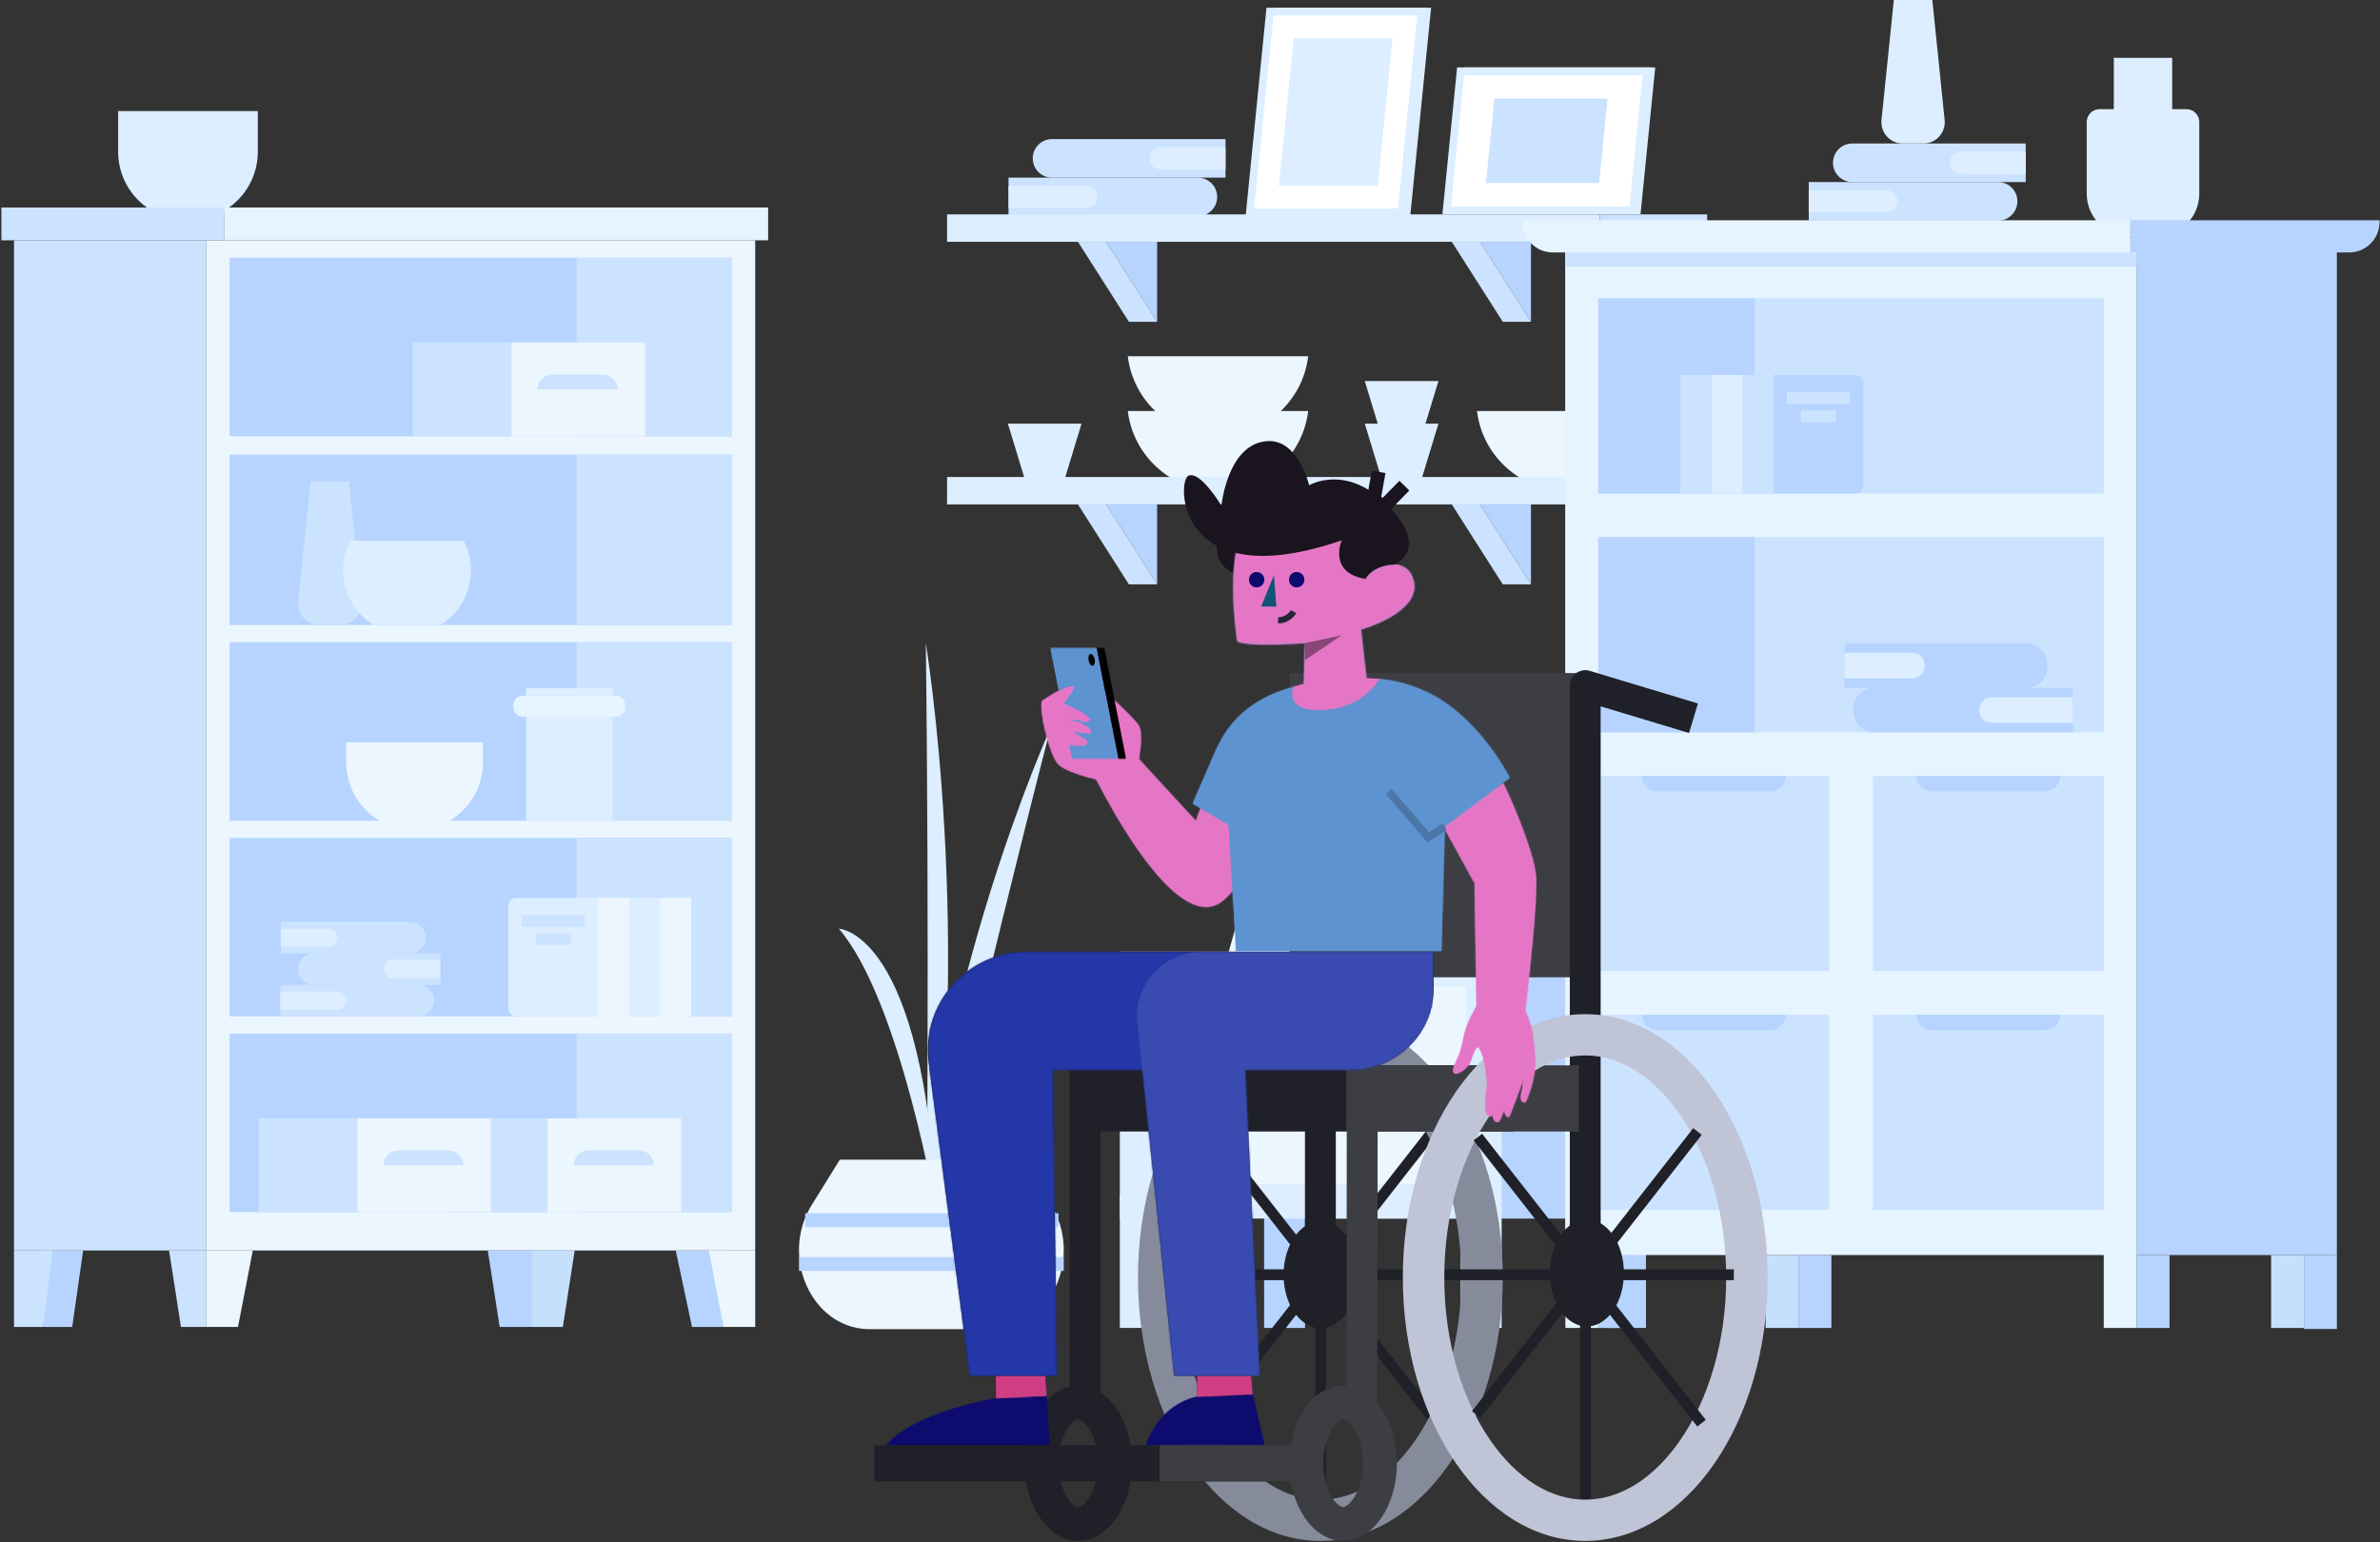 <?xml version="1.0" encoding="UTF-8"?>
<svg width="1543px" height="1000px" viewBox="0 0 1543 1000" version="1.1" xmlns="http://www.w3.org/2000/svg" xmlns:xlink="http://www.w3.org/1999/xlink">
    <rect x="0" y="0" width="1543" height="1000" fill="#333333" stroke="none"/>
    <!-- Generator: Sketch 53.2 (72643) - https://sketchapp.com -->
    <title>Illustration 16</title>
    <desc>Created with Sketch.</desc>
    <defs>
        <path d="M174.95,16.323 L174.676,41.456 C174.676,41.456 227.665,50.33 245.629,71.847 L140.057,71.847 L144.479,2.13162821e-14 L174.95,16.323 Z M44.317,10.567 L44.026,40.46 C44.026,40.46 67.662,43.743 77.282,71.608 L0.764,71.608 L8.416,38.807 L11.41,8.907 L44.317,10.567 Z" id="path-1"></path>
        <path d="M136.797,6.331 L167.268,16.068 L166.994,41.201 L134.342,39.64 L136.797,6.331 Z M4.366,-7.10542736e-15 L36.635,10.312 L36.344,40.205 L0.734,38.553 L4.366,-7.10542736e-15 Z" id="path-3"></path>
        <path d="M188.905,77.63 L168.265,275.89 L112.76,275.89 L122.154,77.63 L53.983,77.63 C24.169,77.63 -4.26325641e-13,53.855 -4.26325641e-13,24.527 L-4.26325641e-13,0.926 L79.683,0.926 L263.744,0.926 C302.338,0.926 332.202,34.504 327.428,72.53 L300.764,275.89 L244.31,275.89 L246.909,77.63 L188.905,77.63 Z" id="path-5"></path>
        <path d="M72.134,118.03 L71.291,88.804 C71.291,88.804 107.589,91.631 115.165,87.685 C115.165,87.685 120.922,52.17 115.448,26.99 L85.643,0 L37.542,3.552 L32.082,47.213 C29.565,39.767 6.653,30.432 1.152,47.137 C-5.94,68.677 34.94,79.997 34.94,79.997 L30.668,118.382" id="path-7"></path>
        <path d="M285.217,65.731 C274.18,87.402 235.438,158.537 207.819,147.192 C187.14,138.696 162.384,68.262 162.384,68.262 L202.625,44.313 L220.707,92.716 L257.628,52.605 C256.374,44.657 255.37,34.268 257.869,30.605 C262.124,24.371 283.652,5.163 283.652,5.163 L287.572,37.707 L288.257,34.963 C288.256,34.811 288.293,34.645 288.37,34.467 C288.378,34.449 288.385,34.432 288.394,34.415 L289.978,28.064 C289.313,27.729 289.041,27.25 289.328,26.588 C289.562,26.05 290.071,25.461 290.783,24.842 L296.194,3.16 C296.194,3.16 297.969,3.949 300.573,5.133 C304.76,4.269 319.924,14.578 320.154,14.734 L320.157,14.736 C323.245,16.731 315.901,49.691 309.936,55.814 C305.692,60.17 292.487,63.926 285.217,65.731 L285.217,65.731 Z M38.686,212.706 L41.151,217.386 C41.151,217.386 43.382,221.209 45.718,227.883 C48.053,234.555 47.083,238.638 52.135,249.119 C57.87,261.017 47.612,256.111 43.934,250.918 C41.063,246.864 41.389,241.385 37.667,238.93 C36.42,240.92 33.57,243.765 31.98,260.932 C31.695,264.011 33.091,273.998 33.091,273.998 C33.121,276.99 33.505,283.23 30.098,284.183 C29.254,284.419 28.155,283.486 28.155,283.486 C28.155,283.486 28.485,287.391 25.004,288.168 C23.635,288.473 20.916,280.042 20.916,280.042 C20.916,280.042 20.502,284.324 17.902,284.8 C17.167,284.934 8.489,260.506 8.489,260.506 L9.011,266.024 L10.163,271.674 C10.163,271.674 10.07,274.716 7.627,275.254 C6.657,275.468 4.795,270.395 3.05,264.426 C0.336,255.139 0.391,248.16 1.19,241.22 C2.154,232.833 1.725,230.016 5.458,219.732 C5.904,218.502 6.504,217.089 7.173,215.637 C5.124,197.957 -0.647,146.203 0.06,130.315 C0.917,111.043 21.335,68.263 21.335,68.263 L62.788,91.437 L39.94,133.067 L38.686,212.706 L38.686,212.706 Z M137.858,21.006 C113.848,19.595 103.718,4.673 101.408,0.636 C116.642,-0.415 118.234,-0.261 138.526,1.84 C146.756,2.693 152.528,4.444 158.118,5.975 C159.328,10.081 161.048,22.358 137.858,21.006 Z" id="path-9"></path>
        <path d="M189.245,43.714 L189.388,43.686 L205.742,81.283 L182.401,94.888 L177.528,176.975 L44.538,176.975 L42.308,96.022 L0.258,64.578 C0.258,64.578 20.088,24.813 54.018,8.986 C64.988,3.866 75.048,1.45 84.408,0.526 C85.175,0.45 84.57,0.471 84.663,0.833 C84.716,1.039 84.901,1.345 85.116,1.692 C85.331,2.04 85.331,1.927 86.384,3.481 C87.438,5.035 88.999,6.584 91.354,8.986 C93.307,10.979 96.005,12.93 98.652,14.409 C101.666,16.093 104.624,17.218 106.522,18.016 C108.235,18.737 109.679,19.115 111.075,19.446 C115.017,20.383 118.087,20.673 124.349,20.999 C125.109,21.039 129.509,20.713 130.283,20.559 C131.387,20.34 132.376,20.141 133.624,19.801 C134.872,19.461 137.974,18.013 140.028,15.463 C140.899,14.382 141.726,10.825 141.471,8.204 C141.216,5.584 140.074,5.578 141.118,5.864 C159.488,10.865 176.849,21.174 186.998,39.456 C187.816,40.929 188.563,42.347 189.245,43.714 Z" id="path-11"></path>
        <polygon id="path-13" points="0.887 0.234 45.169 0.234 45.169 72.597 0.887 72.597"></polygon>
        <polygon id="path-15" points="0.904 0.234 20.075 0.234 20.075 72.597 0.904 72.597"></polygon>
    </defs>
    <g id="Scene" stroke="none" stroke-width="1" fill="none" fill-rule="evenodd">
        <g id="Illustration-16" transform="translate(-223, -194)">
            <g id="Background-Object-/-Pluteus-/-3" transform="translate(583, 125)">
                <g id="Group-29" transform="translate(254, 76)">
                    <polygon id="Fill-1" fill="#DCEEFF" points="201.53 130.663 298.017 130.663 311.047 0.5 214.56 0.5"></polygon>
                    <polygon id="Stroke-2" stroke="#DCEEFF" stroke-width="5" points="201.53 130.663 298.017 130.663 311.047 0.5 214.56 0.5"></polygon>
                    <polygon id="Fill-4" fill="#FFFFFF" points="196.322 130.663 294.604 130.663 307.635 0.5 209.352 0.5"></polygon>
                    <polygon id="Stroke-5" stroke="#DCEEFF" stroke-width="5" points="196.322 130.663 294.604 130.663 307.635 0.5 209.352 0.5"></polygon>
                    <polygon id="Fill-7" fill="#DCEEFF" points="215.147 113.477 279.221 113.477 288.81 17.686 224.736 17.686"></polygon>
                    <polygon id="Fill-8" fill="#DCEEFF" points="456.356 39.213 447.325 129.394 328.762 129.394 337.793 39.213"></polygon>
                    <polygon id="Stroke-9" stroke="#DCEEFF" stroke-width="5" points="456.356 39.213 447.325 129.394 328.762 129.394 337.793 39.213"></polygon>
                    <polygon id="Fill-10" fill="#FFFFFF" points="453.703 39.213 444.673 129.394 323.903 129.394 332.934 39.213"></polygon>
                    <polygon id="Stroke-11" stroke="#DCEEFF" stroke-width="5" points="453.703 39.213 444.673 129.394 323.903 129.394 332.934 39.213"></polygon>
                    <polygon id="Fill-12" fill="#CCE3FF" points="428.239 56.904 422.752 111.702 349.367 111.702 354.854 56.904"></polygon>
                    <path d="M55.552,95.687 L55.552,95.687 C55.552,102.59 61.149,108.187 68.053,108.187 L180.522,108.187 L180.522,83.186 L68.053,83.186 C61.149,83.186 55.552,88.783 55.552,95.687" id="Fill-13" fill="#CCE3FF"></path>
                    <path d="M131.197,95.687 L131.197,95.687 C131.197,99.683 134.436,102.923 138.433,102.923 L180.219,102.923 C180.386,102.923 180.521,102.789 180.521,102.623 L180.521,88.75 C180.521,88.584 180.386,88.45 180.219,88.45 L138.433,88.45 C134.436,88.45 131.197,91.69 131.197,95.687" id="Fill-15" fill="#DCEEFF"></path>
                    <path d="M39.855,108.187 L39.855,133.188 L162.613,133.188 C169.518,133.188 175.114,127.591 175.114,120.688 C175.114,113.784 169.518,108.187 162.613,108.187 L39.855,108.187 Z" id="Fill-17" fill="#CCE3FF"></path>
                    <path d="M39.855,113.521 L39.855,127.855 L90.329,127.855 C94.287,127.855 97.496,124.646 97.496,120.688 C97.496,116.729 94.287,113.521 90.329,113.521 L39.855,113.521 Z" id="Fill-19" fill="#DCEEFF"></path>
                    <polygon id="Fill-21" fill="#DCEEFF" points="0 149.797 423.178 149.797 423.178 132.02 0 132.02"></polygon>
                    <polygon id="Fill-23" fill="#CCE3FF" points="423.178 149.797 492.795 149.797 492.795 132.02 423.178 132.02"></polygon>
                    <polygon id="Fill-24" fill="#B6D4FF" points="103.141 149.797 136.188 201.643 136.188 149.797"></polygon>
                    <polygon id="Fill-25" fill="#CCE3FF" points="84.853 149.797 117.9 201.643 136.188 201.643 103.141 149.797"></polygon>
                    <polygon id="Fill-26" fill="#B6D4FF" points="345.518 149.797 378.565 201.643 378.565 149.797"></polygon>
                    <polygon id="Fill-27" fill="#CCE3FF" points="327.229 149.797 360.276 201.643 378.565 201.643 345.517 149.797"></polygon>
                </g>
            </g>
            <g id="Background-Object-/-Pluteus-/-2" transform="translate(583, 323)">
                <g id="Group-21" transform="translate(254, 101)">
                    <path d="M460.515,36.492 C457.036,65.692 432.182,88.346 402.041,88.346 C371.9,88.346 347.046,65.692 343.567,36.492 L460.515,36.492 Z" id="Fill-1" fill="#ECF6FF"></path>
                    <g id="Group-5" transform="translate(117, 0.924)" fill="#ECF6FF">
                        <path d="M117.125,0.076 C113.646,29.276 88.792,51.93 58.65,51.93 C28.51,51.93 3.656,29.276 0.177,0.076 L117.125,0.076 Z" id="Fill-3"></path>
                    </g>
                    <path d="M234.125,36.492 C230.646,65.692 205.792,88.346 175.65,88.346 C145.51,88.346 120.656,65.692 117.177,36.492 L234.125,36.492 Z" id="Fill-6" fill="#ECF6FF"></path>
                    <polygon id="Fill-8" fill="#DCEEFF" points="270.819 44.715 318.564 44.715 305.708 87.005 283.675 87.005"></polygon>
                    <polygon id="Fill-10" fill="#DCEEFF" points="39.435 44.715 87.18 44.715 74.324 87.005 52.291 87.005"></polygon>
                    <polygon id="Fill-12" fill="#DCEEFF" points="270.819 17.099 318.564 17.099 305.708 59.39 283.675 59.39"></polygon>
                    <polygon id="Fill-14" fill="#DCEEFF" points="0 97.078 423.178 97.078 423.178 79.302 0 79.302"></polygon>
                    <polygon id="Fill-16" fill="#CCE3FF" points="423.178 97.078 492.795 97.078 492.795 79.302 423.178 79.302"></polygon>
                    <polygon id="Fill-17" fill="#B6D4FF" points="103.141 97.078 136.188 148.924 136.188 97.078"></polygon>
                    <polygon id="Fill-18" fill="#CCE3FF" points="84.853 97.078 117.9 148.924 136.188 148.924 103.141 97.078"></polygon>
                    <polygon id="Fill-19" fill="#B6D4FF" points="345.518 97.078 378.565 148.924 378.565 97.078"></polygon>
                    <polygon id="Fill-20" fill="#CCE3FF" points="327.229 97.078 360.276 148.924 378.565 148.924 345.517 97.078"></polygon>
                </g>
            </g>
            <g id="Background-Object-/-Bedside-table-/-2" transform="translate(647, 519)">
                <g id="Group-20" transform="translate(302, 180)">
                    <polygon id="Fill-1" fill="#DCEEFF" points="0 356.057 26.535 356.057 26.535 269.855 0 269.855"></polygon>
                    <polygon id="Fill-2" fill="#DCEEFF" points="221.016 356.057 247.551 356.057 247.551 269.855 221.016 269.855"></polygon>
                    <polygon id="Fill-3" fill="#B6D4FF" points="93.548 356.057 120.083 356.057 120.083 269.855 93.548 269.855"></polygon>
                    <polygon id="Fill-4" fill="#B6D4FF" points="314.564 356.057 341.098 356.057 341.098 269.855 314.564 269.855"></polygon>
                    <polygon id="Fill-5" fill="#B6D4FF" points="93.959 285.15 341.508 285.15 341.508 112.072 93.959 112.072"></polygon>
                    <polygon id="Fill-6" fill="#DCEEFF" points="0 285.15 247.55 285.15 247.55 112.072 0 112.072"></polygon>
                    <polygon id="Fill-7" fill="#ECF6FF" points="22.967 262.743 224.583 262.743 224.583 134.477 22.967 134.477"></polygon>
                    <path d="M158.52,134.477 L158.52,134.477 C158.52,143.597 151.126,150.991 142.006,150.991 L105.544,150.991 C96.424,150.991 89.031,143.597 89.031,134.477 L158.52,134.477 Z" id="Fill-8" fill="#CCE3FF"></path>
                    <polygon id="Fill-10" fill="#CCE3FF" points="234.035 112.385 285.522 112.385 285.522 38.538 234.035 38.538"></polygon>
                    <polygon id="Fill-12" fill="#DCEEFF" points="268.029 112.385 185.829 112.385 216.859 1 299.06 1"></polygon>
                    <polygon id="Fill-13" fill="#ECF6FF" points="251.03 112.385 168.829 112.385 199.859 1 282.06 1"></polygon>
                    <polygon id="Fill-14" fill="#CCE3FF" points="240.696 95.197 188.741 95.197 210.194 18.187 262.149 18.187"></polygon>
                    <polygon id="Fill-15" fill="#CCE3FF" points="119.655 112.385 156.068 112.385 156.068 60.159 119.655 60.159"></polygon>
                    <polygon id="Fill-16" fill="#DCEEFF" points="140.697 112.385 82.564 112.385 104.51 33.612 162.643 33.612"></polygon>
                    <polygon id="Fill-17" fill="#ECF6FF" points="128.674 112.385 70.54 112.385 92.486 33.612 150.619 33.612"></polygon>
                    <polygon id="Fill-18" fill="#DCEEFF" points="119.789 96.25 88.415 96.25 101.37 49.745 132.745 49.745"></polygon>
                </g>
            </g>
            <g id="Background-Object-/-Flower-/-3" transform="translate(354, 475)">
                <g id="Group-16" transform="translate(387, 135)">
                    <path d="M163.042,56.149 C163.042,56.149 86.368,225.38 77.213,409.38 C77.213,409.38 120.127,222.919 163.042,56.149" id="Fill-1" fill="#DCEEFF"></path>
                    <path d="M25.855,186.201 C25.855,186.201 81.042,187.637 89.444,371.637 C89.444,371.637 65.893,232.765 25.855,186.201" id="Fill-3" fill="#DCEEFF"></path>
                    <path d="M82.21,0.999 C82.21,0.999 114.426,195.673 82.716,393.765 C82.716,393.765 84.6,186.871 82.21,0.999" id="Fill-5" fill="#DCEEFF"></path>
                    <path d="M125.667,445.859 L45.99,445.859 C45.392,445.859 44.796,445.848 44.202,445.826 C7.871,444.468 -12.342,398.514 8.234,365.36 L26.487,335.952 L145.17,335.952 L163.422,365.36 C183.999,398.514 163.786,444.468 127.455,445.826 C126.861,445.848 126.266,445.859 125.667,445.859" id="Fill-8" fill="#ECF6FF"></path>
                    <path d="M-0,403.589 L171.657,403.589" id="Stroke-11" stroke="#B6D4FF" stroke-width="9"></path>
                    <path d="M3.984,375.167 L168.225,375.167" id="Stroke-14" stroke="#B6D4FF" stroke-width="9"></path>
                </g>
            </g>
            <g id="Background-Object-/-Closet-/-2" transform="translate(1015, 0)">
                <g id="Group-45" transform="translate(195, 194)">
                    <path d="M411.196,153.247 L393.507,153.247 C378.241,153.247 365.866,140.872 365.866,125.606 L365.866,79.108 C365.866,74.511 369.592,70.785 374.189,70.785 L430.513,70.785 C435.111,70.785 438.838,74.511 438.838,79.108 L438.838,125.606 C438.838,140.872 426.463,153.247 411.196,153.247" id="Fill-1" fill="#DCEEFF"></path>
                    <polygon id="Fill-3" fill="#DCEEFF" points="383.433 112.015 421.27 112.015 421.27 37.504 383.433 37.504"></polygon>
                    <path d="M201.354,105.551 L201.354,105.551 C201.354,112.455 206.951,118.051 213.855,118.051 L326.324,118.051 L326.324,93.051 L213.855,93.051 C206.951,93.051 201.354,98.647 201.354,105.551" id="Fill-5" fill="#CCE3FF"></path>
                    <path d="M277,105.551 L277,105.551 C277,109.548 280.239,112.788 284.236,112.788 L326.022,112.788 C326.189,112.788 326.324,112.653 326.324,112.487 L326.324,98.615 C326.324,98.449 326.189,98.314 326.022,98.314 L284.236,98.314 C280.239,98.314 277,101.554 277,105.551" id="Fill-6" fill="#DCEEFF"></path>
                    <path d="M185.657,118.052 L185.657,143.053 L308.416,143.053 C315.32,143.053 320.917,137.456 320.917,130.552 C320.917,123.649 315.32,118.052 308.416,118.052 L185.657,118.052 Z" id="Fill-7" fill="#CCE3FF"></path>
                    <path d="M185.657,123.385 L185.657,137.719 L236.131,137.719 C240.09,137.719 243.298,134.51 243.298,130.552 C243.298,126.593 240.09,123.385 236.131,123.385 L185.657,123.385 Z" id="Fill-8" fill="#DCEEFF"></path>
                    <path d="M232.819,77.809 L240.803,-0 L265.77,-0 L273.755,77.809 C274.591,85.963 268.193,93.051 259.997,93.051 L246.577,93.051 C238.381,93.051 231.982,85.963 232.819,77.809" id="Fill-9" fill="#DCEEFF"></path>
                    <polygon id="Fill-10" fill="#E6F4FF" points="27.875 813.794 398.228 813.794 398.228 154.225 27.875 154.225"></polygon>
                    <polygon id="Fill-11" fill="#E6F4FF" points="27.876 861.077 49.2 861.077 49.2 154.225 27.876 154.225"></polygon>
                    <polygon id="Fill-12" fill="#B6D4FF" points="49.2 861.077 70.523 861.077 70.523 813.794 49.2 813.794"></polygon>
                    <polygon id="Fill-13" fill="#B6D4FF" points="179.01 861.077 200.333 861.077 200.333 813.794 179.01 813.794"></polygon>
                    <polygon id="Fill-14" fill="#B6D4FF" points="398.229 861.077 419.552 861.077 419.552 813.794 398.229 813.794"></polygon>
                    <polygon id="Fill-15" fill="#C5E0FC" points="485.392 861.077 506.715 861.077 506.715 813.794 485.392 813.794"></polygon>
                    <polygon id="Fill-16" fill="#E6F4FF" points="376.905 861.077 398.228 861.077 398.228 154.225 376.905 154.225"></polygon>
                    <polygon id="Fill-17" fill="#B6D4FF" points="506.715 861.73 528.038 861.73 528.038 813.794 506.715 813.794"></polygon>
                    <polygon id="Fill-18" fill="#C5E0FC" points="157.687 861.077 179.01 861.077 179.01 813.794 157.687 813.794"></polygon>
                    <polygon id="Fill-19" fill="#CCE3FF" points="49.199 784.52 198.919 784.52 198.919 657.95 49.199 657.95"></polygon>
                    <polygon id="Fill-20" fill="#CCE3FF" points="227.189 784.521 376.909 784.521 376.909 657.951 227.189 657.951"></polygon>
                    <polygon id="Fill-21" fill="#CCE3FF" points="49.199 629.681 198.919 629.681 198.919 503.121 49.199 503.121"></polygon>
                    <polygon id="Fill-22" fill="#CCE3FF" points="227.189 629.681 376.909 629.681 376.909 503.121 227.189 503.121"></polygon>
                    <polygon id="Fill-23" fill="#CCE3FF" points="49.2 474.849 376.905 474.849 376.905 348.285 49.2 348.285"></polygon>
                    <polygon id="Fill-24" fill="#B6D4FF" points="49.2 474.849 150.579 474.849 150.579 348.285 49.2 348.285"></polygon>
                    <polygon id="Fill-25" fill="#CCE3FF" points="49.2 320.015 376.905 320.015 376.905 193.451 49.2 193.451"></polygon>
                    <polygon id="Fill-26" fill="#B6D4FF" points="49.2 320.015 150.579 320.015 150.579 193.451 49.2 193.451"></polygon>
                    <polygon id="Fill-27" fill="#B6D4FF" points="398.228 813.794 528.038 813.794 528.038 154.225 398.228 154.225"></polygon>
                    <path d="M393.979,163.685 L19.692,163.685 C8.816,163.685 0,154.868 0,143.993 L0,142.808 L393.979,142.808 L393.979,163.685 Z" id="Fill-28" fill="#E6F4FF"></path>
                    <path d="M536,163.685 L393.979,163.685 L393.979,142.808 L555.692,142.808 L555.692,143.993 C555.692,154.868 546.876,163.685 536,163.685" id="Fill-29" fill="#B6D4FF"></path>
                    <polygon id="Fill-30" fill="#CCE3FF" points="27.875 172.818 398.228 172.818 398.228 163.685 27.875 163.685"></polygon>
                    <polygon id="Fill-31" fill="#DCEEFF" points="122.624 320.015 142.748 320.015 142.748 243.141 122.624 243.141"></polygon>
                    <polygon id="Fill-32" fill="#CCE3FF" points="102.5 320.015 122.624 320.015 122.624 243.141 102.5 243.141"></polygon>
                    <polygon id="Fill-33" fill="#CCE3FF" points="142.748 320.015 162.872 320.015 162.872 243.141 142.748 243.141"></polygon>
                    <path d="M215.892,320.015 L162.871,320.015 L162.871,243.141 L215.892,243.141 C218.724,243.141 221.021,245.437 221.021,248.269 L221.021,314.887 C221.021,317.719 218.724,320.015 215.892,320.015" id="Fill-34" fill="#B6D4FF"></path>
                    <polygon id="Fill-35" fill="#CCE3FF" points="171.489 261.952 212.404 261.952 212.404 254.341 171.489 254.341"></polygon>
                    <polygon id="Fill-36" fill="#CCE3FF" points="180.606 273.695 203.287 273.695 203.287 266.084 180.606 266.084"></polygon>
                    <path d="M340.416,430.731 L340.416,432.368 C340.416,439.887 334.32,445.983 326.802,445.983 L208.847,445.983 L208.847,417.116 L326.802,417.116 C334.32,417.116 340.416,423.212 340.416,430.731" id="Fill-37" fill="#B6D4FF"></path>
                    <path d="M260.775,431.075 L260.775,432.023 C260.775,436.376 257.247,439.905 252.893,439.905 L209.01,439.905 C208.92,439.905 208.846,439.832 208.846,439.741 L208.846,423.357 C208.846,423.266 208.92,423.193 209.01,423.193 L252.893,423.193 C257.247,423.193 260.775,426.722 260.775,431.075" id="Fill-38" fill="#DCEEFF"></path>
                    <path d="M356.942,445.983 L356.942,474.849 L228.153,474.849 C220.634,474.849 214.539,468.753 214.539,461.235 L214.539,459.596 C214.539,452.079 220.634,445.983 228.153,445.983 L356.942,445.983 Z" id="Fill-39" fill="#B6D4FF"></path>
                    <path d="M356.942,452.141 L356.942,468.692 L304.062,468.692 C299.752,468.692 296.256,465.197 296.256,460.885 L296.256,459.947 C296.256,455.636 299.752,452.141 304.062,452.141 L356.942,452.141 Z" id="Fill-40" fill="#DCEEFF"></path>
                    <path d="M160.699,667.951 L87.419,667.951 C81.895,667.951 77.418,663.473 77.418,657.95 L170.7,657.95 C170.7,663.473 166.222,667.951 160.699,667.951" id="Fill-41" fill="#B6D4FF"></path>
                    <path d="M338.689,667.951 L265.408,667.951 C259.885,667.951 255.408,663.473 255.408,657.95 L348.69,657.95 C348.69,663.473 344.212,667.951 338.689,667.951" id="Fill-42" fill="#B6D4FF"></path>
                    <path d="M338.689,513.121 L265.408,513.121 C259.885,513.121 255.408,508.643 255.408,503.121 L348.69,503.121 C348.69,508.643 344.212,513.121 338.689,513.121" id="Fill-43" fill="#B6D4FF"></path>
                    <path d="M160.699,513.121 L87.419,513.121 C81.895,513.121 77.418,508.643 77.418,503.121 L170.7,503.121 C170.7,508.643 166.222,513.121 160.699,513.121" id="Fill-44" fill="#B6D4FF"></path>
                </g>
            </g>
            <g id="Background-Object-/-Closet-/-3" transform="translate(472.5, 660) scale(-1, 1) translate(-472.5, -660) translate(0, 35)">
                <g id="Group-55" transform="translate(224, 230)">
                    <path d="M377.015,71.78 L375.241,71.78 C350.731,71.78 330.86,51.91 330.86,27.399 L330.86,1 L421.397,1 L421.397,27.399 C421.397,51.91 401.527,71.78 377.015,71.78" id="Fill-1" fill="#DCEEFF"></path>
                    <polygon id="Fill-4" fill="#B6D4FF" points="49.353 789.426 28.867 789.426 28.867 739.832 59.921 739.832"></polygon>
                    <polygon id="Fill-6" fill="#ECF6FF" points="8.38 739.832 364.199 739.832 364.199 84.814 8.38 84.814"></polygon>
                    <polygon id="Fill-8" fill="#ECF6FF" points="28.867 789.426 8.38 789.426 8.38 739.832 38.474 739.832"></polygon>
                    <polygon id="Fill-9" fill="#CCE3FF" points="380.67 789.426 364.199 789.426 364.199 739.832 388.394 739.832"></polygon>
                    <polygon id="Fill-10" fill="#ECF6FF" points="343.713 789.426 364.199 789.426 364.199 739.832 334.106 739.832"></polygon>
                    <polygon id="Fill-11" fill="#B6D4FF" points="174.07 789.426 153.583 789.426 153.583 739.832 181.756 739.832"></polygon>
                    <polygon id="Fill-12" fill="#B6D4FF" points="470.048 789.426 451.179 789.426 444.1 739.832 470.048 739.832"></polygon>
                    <polygon id="Fill-13" fill="#CCE3FF" points="488.916 789.426 470.048 789.426 463.854 739.832 488.916 739.832"></polygon>
                    <polygon id="Fill-14" fill="#C5E0FC" points="153.583 789.426 133.097 789.426 125.411 739.832 153.583 739.832"></polygon>
                    <polygon id="Fill-15" fill="#B6D4FF" points="23.427 461.154 349.152 461.154 349.152 345.393 23.427 345.393"></polygon>
                    <polygon id="Fill-16" fill="#CCE3FF" points="23.427 461.154 124.194 461.154 124.194 345.393 23.427 345.393"></polygon>
                    <polygon id="Fill-17" fill="#B6D4FF" points="23.427 588.059 349.152 588.059 349.152 472.297 23.427 472.297"></polygon>
                    <polygon id="Fill-18" fill="#CCE3FF" points="23.427 588.059 124.194 588.059 124.194 472.297 23.427 472.297"></polygon>
                    <polygon id="Fill-19" fill="#B6D4FF" points="23.427 714.965 349.152 714.965 349.152 599.203 23.427 599.203"></polygon>
                    <polygon id="Fill-20" fill="#CCE3FF" points="23.427 714.965 124.194 714.965 124.194 599.203 23.427 599.203"></polygon>
                    <polygon id="Fill-21" fill="#B6D4FF" points="23.427 211.894 349.152 211.894 349.152 96.133 23.427 96.133"></polygon>
                    <polygon id="Fill-22" fill="#CCE3FF" points="23.427 211.894 124.194 211.894 124.194 96.133 23.427 96.133"></polygon>
                    <polygon id="Fill-23" fill="#B6D4FF" points="23.427 334.249 349.152 334.249 349.152 223.83 23.427 223.83"></polygon>
                    <polygon id="Fill-24" fill="#CCE3FF" points="23.427 334.249 124.194 334.249 124.194 223.83 23.427 223.83"></polygon>
                    <polygon id="Fill-25" fill="#CCE3FF" points="364.199 739.832 488.916 739.832 488.916 84.814 364.199 84.814"></polygon>
                    <polygon id="Fill-26" fill="#E6F4FF" points="0 84.814 352.426 84.814 352.426 63.564 0 63.564"></polygon>
                    <polygon id="Fill-27" fill="#CCE3FF" points="352.426 84.814 497.083 84.814 497.083 63.564 352.426 63.564"></polygon>
                    <path d="M304.737,557.436 L304.737,557.437 C304.737,563.073 300.167,567.644 294.529,567.644 L212.519,567.644 L212.519,547.229 L294.529,547.229 C300.167,547.229 304.737,551.798 304.737,557.436" id="Fill-28" fill="#CCE3FF"></path>
                    <path d="M248.917,557.436 L248.917,557.437 C248.917,560.701 246.271,563.346 243.008,563.346 L212.642,563.346 C212.574,563.346 212.52,563.29 212.52,563.222 L212.52,551.649 C212.52,551.582 212.574,551.527 212.642,551.527 L243.008,551.527 C246.271,551.527 248.917,554.172 248.917,557.436" id="Fill-29" fill="#DCEEFF"></path>
                    <path d="M316.321,567.644 L316.321,588.059 L226.716,588.059 C221.079,588.059 216.508,583.49 216.508,577.851 C216.508,572.213 221.079,567.644 226.716,567.644 L316.321,567.644 Z" id="Fill-30" fill="#CCE3FF"></path>
                    <path d="M316.321,571.999 L316.321,583.704 L279.638,583.704 C276.406,583.704 273.786,581.084 273.786,577.852 C273.786,574.619 276.406,571.999 279.638,571.999 L316.321,571.999 Z" id="Fill-31" fill="#DCEEFF"></path>
                    <path d="M315.94,526.812 L315.94,547.228 L232.215,547.228 C226.578,547.228 222.007,542.658 222.007,537.02 C222.007,531.382 226.578,526.812 232.215,526.812 L315.94,526.812 Z" id="Fill-32" fill="#CCE3FF"></path>
                    <path d="M315.94,531.168 L315.94,542.873 L285.137,542.873 C281.905,542.873 279.284,540.253 279.284,537.021 C279.284,533.788 281.905,531.168 285.137,531.168 L315.94,531.168 Z" id="Fill-33" fill="#DCEEFF"></path>
                    <polygon id="Fill-34" fill="#DCEEFF" points="100.833 461.38 156.971 461.38 156.971 382.895 100.833 382.895"></polygon>
                    <polygon id="Fill-35" fill="#DCEEFF" points="100.833 380.123 156.971 380.123 156.971 375.273 100.833 375.273"></polygon>
                    <path d="M159.094,393.703 L98.71,393.703 C95.37,393.703 92.663,390.995 92.663,387.655 L92.663,386.17 C92.663,382.83 95.37,380.123 98.71,380.123 L159.094,380.123 C162.434,380.123 165.141,382.83 165.141,386.17 L165.141,387.655 C165.141,390.995 162.434,393.703 159.094,393.703" id="Fill-36" fill="#E6F4FF"></path>
                    <polygon id="Fill-37" fill="#ECF6FF" points="56.368 714.965 143.08 714.965 143.08 654.16 56.368 654.16"></polygon>
                    <polygon id="Fill-38" fill="#CCE3FF" points="143.08 714.965 207.004 714.965 207.004 654.16 143.08 654.16"></polygon>
                    <path d="M126.056,684.562 L74.192,684.562 C74.192,679.239 78.505,674.924 83.829,674.924 L116.418,674.924 C121.742,674.924 126.056,679.239 126.056,684.562" id="Fill-39" fill="#CCE3FF"></path>
                    <polygon id="Fill-40" fill="#ECF6FF" points="179.676 714.965 266.388 714.965 266.388 654.16 179.676 654.16"></polygon>
                    <polygon id="Fill-41" fill="#CCE3FF" points="266.387 714.965 330.311 714.965 330.311 654.16 266.387 654.16"></polygon>
                    <path d="M249.364,684.562 L197.499,684.562 C197.499,679.239 201.813,674.924 207.136,674.924 L239.726,674.924 C245.049,674.924 249.364,679.239 249.364,684.562" id="Fill-42" fill="#CCE3FF"></path>
                    <polygon id="Fill-43" fill="#ECF6FF" points="79.788 211.894 166.5 211.894 166.5 151.09 79.788 151.09"></polygon>
                    <polygon id="Fill-44" fill="#CCE3FF" points="166.5 211.894 230.424 211.894 230.424 151.09 166.5 151.09"></polygon>
                    <path d="M149.476,181.493 L97.611,181.493 L97.611,181.493 C97.611,176.17 101.925,171.855 107.248,171.855 L139.838,171.855 C145.161,171.855 149.476,176.17 149.476,181.493 Z" id="Fill-45" fill="#CCE3FF"></path>
                    <path d="M263.727,319.007 L271.711,241.198 L296.679,241.198 L304.664,319.007 C305.5,327.16 299.102,334.249 290.905,334.249 L277.485,334.249 C269.289,334.249 262.89,327.16 263.727,319.007" id="Fill-46" fill="#CCE3FF"></path>
                    <polygon id="Fill-47" fill="#DCEEFF" points="70.058 588.059 90.182 588.059 90.182 511.185 70.058 511.185"></polygon>
                    <polygon id="Fill-48" fill="#ECF6FF" points="49.933 588.059 70.057 588.059 70.057 511.185 49.933 511.185"></polygon>
                    <polygon id="Fill-49" fill="#ECF6FF" points="90.182 588.059 110.306 588.059 110.306 511.185 90.182 511.185"></polygon>
                    <path d="M163.326,588.059 L110.306,588.059 L110.306,511.185 L163.326,511.185 C166.158,511.185 168.454,513.481 168.454,516.313 L168.454,582.931 C168.454,585.764 166.158,588.059 163.326,588.059" id="Fill-50" fill="#DCEEFF"></path>
                    <polygon id="Fill-51" fill="#CCE3FF" points="118.923 529.996 159.838 529.996 159.838 522.385 118.923 522.385"></polygon>
                    <polygon id="Fill-52" fill="#CCE3FF" points="128.039 541.739 150.721 541.739 150.721 534.128 128.039 534.128"></polygon>
                    <path d="M229.213,467.473 L229.213,467.473 C204.701,467.473 184.831,447.602 184.831,423.091 L184.831,410.35 L273.595,410.35 L273.595,423.091 C273.595,447.602 253.725,467.473 229.213,467.473" id="Fill-53" fill="#ECF6FF"></path>
                    <path d="M275.655,298.865 C275.655,313.816 267.757,326.934 255.909,334.249 L212.416,334.249 C200.568,326.934 192.67,313.816 192.67,298.865 C192.67,291.908 194.382,285.357 197.399,279.604 L270.926,279.604 C273.943,285.357 275.655,291.908 275.655,298.865" id="Fill-54" fill="#DCEEFF"></path>
                </g>
            </g>
            <g id="Person-/-Man-/-8" transform="translate(1082.5, 894.5) scale(-1, 1) translate(-1082.5, -894.5) translate(743, 380)">
                <g id="Man-/-Legs-/-8" transform="translate(53, 249)">
                    <g id="Group-33" transform="translate(0, 0.996)">
                        <path d="M289.818,355.881 C276.55,355.881 265.794,371.413 265.794,390.573 C265.794,409.733 276.55,425.265 289.818,425.265 C303.086,425.265 313.842,409.733 313.842,390.573 C313.842,371.413 303.086,355.881 289.818,355.881" id="Fill-1" fill="#202128"></path>
                        <path d="M289.97,392.384 L289.97,8.556" id="Stroke-3" stroke="#202128" stroke-width="20"></path>
                        <polygon id="Fill-5" fill="#3D3E44" points="119.546 197.691 309.914 197.691 309.914 0.432 119.546 0.432"></polygon>
                        <polyline id="Stroke-7" stroke="#202128" stroke-width="20" stroke-linejoin="round" points="118.261 392.384 118.261 8.556 48.078 29.728"></polyline>
                        <path d="M206.644,284.169 L372.991,496.978" id="Stroke-8" stroke="#202128" stroke-width="7"></path>
                        <path d="M372.991,284.169 L206.644,496.978" id="Stroke-9" stroke="#202128" stroke-width="7"></path>
                        <path d="M189.95,390.573 L389.685,390.573" id="Stroke-10" stroke="#202128" stroke-width="7"></path>
                        <path d="M289.818,235.523 L289.818,545.623" id="Stroke-11" stroke="#202128" stroke-width="7"></path>
                        <path d="M289.97,221.608 C224.656,221.608 171.709,298.066 171.709,392.384 C171.709,486.701 224.656,563.159 289.97,563.159 C355.283,563.159 408.23,486.701 408.23,392.384 C408.23,298.066 355.283,221.608 289.97,221.608 M289.97,248.356 C312.448,248.356 334.282,262.009 351.451,286.801 C360.68,300.128 367.971,315.804 373.123,333.393 C378.577,352.015 381.343,371.862 381.343,392.384 C381.343,412.905 378.577,432.752 373.123,451.374 C367.971,468.963 360.68,484.639 351.451,497.965 C334.282,522.758 312.448,536.411 289.97,536.411 C267.491,536.411 245.657,522.758 228.489,497.965 C219.26,484.639 211.968,468.963 206.817,451.374 C201.362,432.752 198.597,412.905 198.597,392.384 C198.597,371.862 201.362,352.015 206.817,333.393 C211.968,315.804 219.26,300.128 228.489,286.801 C245.657,262.009 267.491,248.356 289.97,248.356" id="Fill-12" fill="#868B9B"></path>
                        <path d="M118.108,235.523 L118.108,545.623" id="Stroke-13" stroke="#202128" stroke-width="7"></path>
                        <path d="M442.481,473.368 L442.481,190.208" id="Stroke-14" stroke="#202128" stroke-width="20"></path>
                        <path d="M446.943,462.444 C427.683,462.444 412.071,484.989 412.071,512.801 C412.071,540.613 427.683,563.159 446.943,563.159 C466.204,563.159 481.816,540.613 481.816,512.801 C481.816,484.989 466.204,462.444 446.943,462.444 M446.943,484.415 C450.654,484.415 459.729,494.362 459.729,512.801 C459.729,531.24 450.654,541.188 446.943,541.188 C443.233,541.188 434.158,531.24 434.158,512.801 C434.158,494.362 443.233,484.415 446.943,484.415" id="Fill-15" fill="#202128"></path>
                        <polygon id="Fill-16" fill="#202128" points="164.643 297.69 442.481 297.69 442.481 254.782 164.643 254.782"></polygon>
                        <polygon id="Fill-17" fill="#3D3E44" points="122.392 297.69 273.011 297.69 273.011 254.782 122.392 254.782"></polygon>
                        <g id="Shoes" transform="translate(325.53, 429.197)">
                            <mask id="mask-2" fill="white">
                                <use xlink:href="#path-1"></use>
                            </mask>
                            <use id="Mask" fill="#0D0B6D" xlink:href="#path-1"></use>
                            <g id="Colors-/-Wear-/-Dark-Plum" mask="url(#mask-2)" fill="#0D0B6D" fill-rule="nonzero">
                                <g transform="translate(-4.801, 6.373)" id="Color">
                                    <rect x="0" y="0" width="251" height="67"></rect>
                                </g>
                            </g>
                        </g>
                        <g id="Skin-legs" transform="translate(333.212, 429.452)">
                            <mask id="mask-4" fill="white">
                                <use xlink:href="#path-3"></use>
                            </mask>
                            <use id="Mask" fill="#CF3E83" xlink:href="#path-3"></use>
                            <g id="Colors-/-Skin-/-Pink" mask="url(#mask-4)" fill="#CF3E83" fill-rule="nonzero">
                                <g transform="translate(-5.762, 20.448)" id="Color">
                                    <rect x="0" y="0" width="173" height="24"></rect>
                                </g>
                            </g>
                        </g>
                        <polygon id="Fill-24" fill="#202128" points="316.74 524.558 579.179 524.558 579.179 501.044 316.74 501.044"></polygon>
                        <polygon id="Fill-25" fill="#3D3E44" points="306.368 524.559 394.219 524.559 394.219 501.045 306.368 501.045"></polygon>
                        <path d="M118.261,221.608 C52.947,221.608 9.60264897e-05,298.066 9.60264897e-05,392.384 C9.60264897e-05,486.701 52.947,563.159 118.261,563.159 C183.574,563.159 236.521,486.701 236.521,392.384 C236.521,298.066 183.574,221.608 118.261,221.608 M118.261,248.356 C140.738,248.356 162.573,262.009 179.742,286.801 C188.97,300.128 196.262,315.804 201.414,333.393 C206.868,352.015 209.634,371.862 209.634,392.384 C209.634,412.905 206.868,432.752 201.414,451.374 C196.262,468.963 188.97,484.639 179.742,497.965 C162.573,522.758 140.738,536.411 118.261,536.411 C95.782,536.411 73.948,522.758 56.78,497.965 C47.55,484.639 40.259,468.963 35.107,451.374 C29.653,432.752 26.888,412.905 26.888,392.384 C26.888,371.862 29.653,352.015 35.107,333.393 C40.259,315.804 47.55,300.128 56.78,286.801 C73.948,262.009 95.782,248.356 118.261,248.356" id="Fill-26" fill="#BFC4D6"></path>
                        <path d="M263.087,473.368 L262.806,257.871" id="Stroke-27" stroke="#3D3E44" stroke-width="20"></path>
                        <path d="M275.234,462.444 C255.974,462.444 240.362,484.989 240.362,512.801 C240.362,540.613 255.974,563.159 275.234,563.159 C294.493,563.159 310.106,540.613 310.106,512.801 C310.106,484.989 294.493,462.444 275.234,462.444 M275.234,484.415 C278.945,484.415 288.02,494.362 288.02,512.801 C288.02,531.24 278.945,541.188 275.234,541.188 C271.524,541.188 262.448,531.24 262.448,512.801 C262.448,494.362 271.524,484.415 275.234,484.415" id="Fill-28" fill="#3D3E44"></path>
                        <path d="M117.219,354.743 C103.951,354.743 93.195,370.276 93.195,389.435 C93.195,408.595 103.951,424.128 117.219,424.128 C130.487,424.128 141.243,408.595 141.243,389.435 C141.243,370.276 130.487,354.743 117.219,354.743" id="Fill-29" fill="#202128"></path>
                        <path d="M45.504,297.69 L188.934,481.181" id="Stroke-30" stroke="#202128" stroke-width="7"></path>
                        <path d="M187.88,301.314 L42.864,486.832" id="Stroke-31" stroke="#202128" stroke-width="7"></path>
                        <path d="M21.933,390.573 L209.061,390.573" id="Stroke-32" stroke="#202128" stroke-width="7"></path>
                        <g id="Pants" transform="translate(216.509, 180.242)">
                            <mask id="mask-6" fill="white">
                                <use xlink:href="#path-5"></use>
                            </mask>
                            <use id="Mask" fill="#18181C" xlink:href="#path-5"></use>
                            <g id="Colors-/-Wear-/-Blue" mask="url(#mask-6)" fill="#2437A8" fill-rule="nonzero">
                                <g transform="translate(0.491, -24.895)" id="Color">
                                    <rect x="0" y="0" width="327" height="309"></rect>
                                </g>
                            </g>
                        </g>
                        <g id="Overlay" transform="translate(216.509, 181.168)" fill="#FFFFFF" fill-opacity="0.1">
                            <path d="M-4.26325641e-13,5.68434189e-14 L149.98,5.68434189e-14 C175.012,5.68434189e-14 194.583,21.242 192.128,45.748 L168.265,274.964 L112.76,274.964 L122.154,76.704 L53.983,76.704 C24.169,76.704 -4.26325641e-13,52.929 -4.26325641e-13,23.601 L-4.26325641e-13,5.68434189e-14 Z" id="Mask"></path>
                        </g>
                    </g>
                </g>
                <g id="Man-/-Head-/-8" transform="translate(245, 69)">
                    <g id="Head" transform="translate(36, 31)">
                        <path d="M120.066,46.28 C120.066,46.28 145.43,79.427 110.994,88.225 L120.066,46.28 Z" id="Fill-1" fill="#19141E"></path>
                        <g id="Face-color" transform="translate(0.675, 42.195)">
                            <mask id="mask-8" fill="white">
                                <use xlink:href="#path-7"></use>
                            </mask>
                            <use id="Mask" fill="#5E93D1" xlink:href="#path-7"></use>
                            <g id="Colors-/-Skin-/-Rose" mask="url(#mask-8)" fill="#E576C6" fill-rule="nonzero">
                                <g transform="translate(-5, 12.101)" id="Color">
                                    <rect x="0" y="0" width="129" height="111"></rect>
                                </g>
                            </g>
                        </g>
                        <path d="M13.942,80.023 C13.942,80.023 -9.411,70.494 17.796,42.263 C45.004,14.033 69.25,28.682 69.25,28.682 C69.25,28.682 76.088,-0.082 95.016,0.001 C121.981,0.117 126.143,41.901 126.143,41.901 C126.143,41.901 139.734,19.177 147.462,22.425 C155.19,25.674 155.403,101.149 48.113,64.367 C48.113,64.367 57.339,85.182 32.757,89.409 C32.757,89.409 28.47,80.525 13.942,80.023" id="Fill-6" fill="#19141E"></path>
                        <polyline id="Stroke-8" stroke="#19141E" stroke-width="9" points="24.2 19.964 27.579 38.817 20.538 42.196 7.526 28.902"></polyline>
                        <polygon id="Fill-10" fill="#000000" opacity="0.4" points="71.965 130.998 48.087 125.863 71.851 141.964"></polygon>
                        <polygon id="Fill-12" fill="#125475" points="92.117 87.021 100.368 107.254 90.479 107.38"></polygon>
                        <path d="M82.254,88.987 C82.746,91.711 80.941,94.319 78.225,94.812 C75.508,95.305 72.908,93.496 72.417,90.771 C71.925,88.047 73.729,85.439 76.446,84.947 C79.163,84.453 81.762,86.262 82.254,88.987" id="Fill-14" fill="#0D0B6D"></path>
                        <path d="M108.206,88.987 C108.698,91.711 106.893,94.319 104.176,94.812 C101.46,95.305 98.86,93.496 98.369,90.771 C97.877,88.047 99.681,85.439 102.398,84.947 C105.115,84.453 107.714,86.262 108.206,88.987" id="Fill-16" fill="#0D0B6D"></path>
                        <g id="Group-21" transform="translate(79.107, 109.84)">
                            <path d="M0.23,0.734 C0.23,0.734 3.405,6.519 10.267,6.382" id="Fill-18" fill="#FFFFFF"></path>
                            <path d="M0.23,0.734 C0.23,0.734 3.405,6.519 10.267,6.382" id="Stroke-20" stroke="#252535" stroke-width="4"></path>
                        </g>
                    </g>
                </g>
                <g id="Man-/-Body-/-5" transform="translate(186, 212)">
                    <g id="Group-36" transform="translate(17, 20.877)">
                        <g id="Skin-color" transform="translate(0, 20.766)">
                            <mask id="mask-10" fill="white">
                                <use xlink:href="#path-9"></use>
                            </mask>
                            <use id="Mask" fill="#E576C6" xlink:href="#path-9"></use>
                            <g id="Colors-/-Skin-/-Rose" mask="url(#mask-10)" fill="#E576C6" fill-rule="nonzero">
                                <g transform="translate(0, 0.111)" id="Color">
                                    <rect x="0" y="0" width="321" height="288"></rect>
                                </g>
                            </g>
                        </g>
                        <g id="T-Shirt" transform="translate(17, 20.877)">
                            <mask id="mask-12" fill="white">
                                <use xlink:href="#path-11"></use>
                            </mask>
                            <use id="Mask" fill="#5E93D1" xlink:href="#path-11"></use>
                            <g id="Colors-/-Wear-/-Lignt-Blue" mask="url(#mask-12)" fill="#5E93D1" fill-rule="nonzero">
                                <rect id="Color" x="0" y="0" width="206" height="177"></rect>
                            </g>
                        </g>
                        <polyline id="Stroke-16" stroke="#000000" stroke-width="5" opacity="0.201" points="59.306 116.895 69.973 124.113 95.614 94.341"></polyline>
                        <g id="Group-22" transform="translate(270, 0.761)">
                            <mask id="mask-14" fill="white">
                                <use xlink:href="#path-13"></use>
                            </mask>
                            <g id="Clip-21"></g>
                            <path d="M32.834,63.507 L30.976,72.597 L0.887,72.597 L15.08,0.233 L45.169,0.233 C44.389,4.21 42.552,13.576 39.658,28.331 L33.742,25.596 L31.899,25.087 L30.448,25.168 L29.819,25.596 L29.819,27.355 L36.251,36.579 L31.331,38.717 L23.761,42.677 L21.574,44.187 L20.726,44.97 L20.034,45.588 L19.593,46.119 L19.328,46.593 L19.215,47.21 L19.328,47.483 L19.46,47.692 L19.651,47.882 L22.133,48.756 L27.793,47.21 L33.387,47.21 L25.92,48.756 L21,51.692 L19.328,53.263 L18.384,54.418 L18.384,55.475 L20.034,56.215 L30.448,55.023 L27,56.894 L24.715,58.307 L22.62,59.385 L21,61.469 L21,62.498 L21.574,63.102 L23.028,63.873 L25.246,63.873 L29.714,63.873 L32.834,63.507 Z" id="Fill-20" fill="#5E93D1" mask="url(#mask-14)"></path>
                        </g>
                        <g id="Group-25" transform="translate(265, 0.761)">
                            <mask id="mask-16" fill="white">
                                <use xlink:href="#path-15"></use>
                            </mask>
                            <g id="Clip-24"></g>
                            <polygon id="Fill-23" fill="#020101" mask="url(#mask-16)" points="5.883 72.597 0.904 72.597 15.097 0.233 20.075 0.233"></polygon>
                        </g>
                        <path d="M290.257,9.396 C289.841,11.509 288.608,13.049 287.503,12.834 C286.399,12.619 285.84,10.731 286.256,8.618 C286.672,6.503 287.905,4.964 289.01,5.179 C290.115,5.395 290.673,7.282 290.257,9.396" id="Fill-34" fill="#020101"></path>
                    </g>
                </g>
            </g>
        </g>
    </g>
</svg>